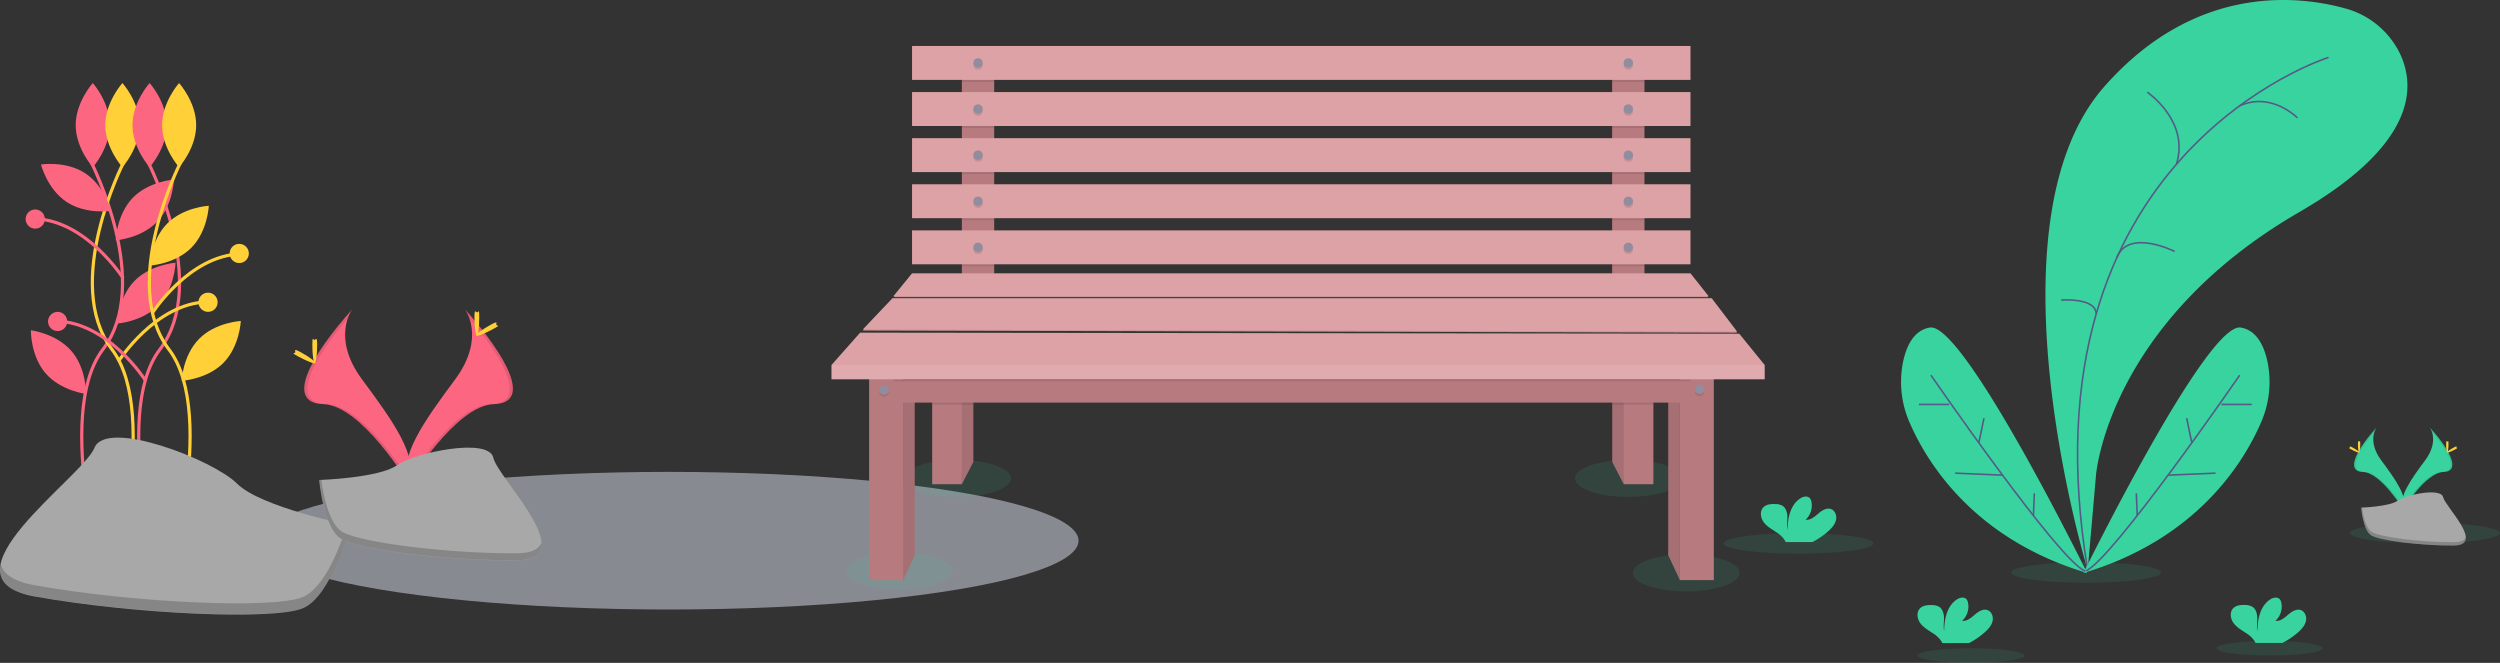 <svg id="dd753f21-6b71-4d24-98dc-8d672633fdb2" xmlns="http://www.w3.org/2000/svg" viewBox="0 0 1562.3 414.24"><rect x="0" y="0" width="1562.3" height="414.24" fill="#333333" stroke="none"/><defs><style>.cls-1{fill:#dee3f3;opacity:0.5;}.cls-1,.cls-12,.cls-13,.cls-18,.cls-7,.cls-8,.cls-9{isolation:isolate;}.cls-11,.cls-2,.cls-4{fill:none;stroke-miterlimit:10;}.cls-2{stroke:#fc6681;}.cls-2,.cls-4{stroke-width:2px;}.cls-3{fill:#fc6681;}.cls-4{stroke:#ffd037;}.cls-5{fill:#ffd037;}.cls-6{fill:#a8a8a8;}.cls-7{opacity:0.2;}.cls-8{opacity:0.1;}.cls-10,.cls-9{fill:#38d39f;}.cls-12,.cls-16,.cls-18,.cls-9{opacity:0.1;}.cls-11{stroke:#565987;}.cls-13{opacity:0.2;}.cls-14{fill:#b77b7f;}.cls-15{fill:#dda2a6;}.cls-17{fill:#918c9e;}.cls-18{fill:#fff;}</style></defs><title>garden</title><ellipse class="cls-1" cx="418.01" cy="337.89" rx="256" ry="43"/><path class="cls-2" d="M-437.79,456.73s38.4,75.4,7.1,116.6,2.8,153.6,2.8,153.6" transform="translate(494.99 -354.94)"/><path class="cls-3" d="M-426.39,433.13c0,14.5-10.6,26.3-10.6,26.3s-10.7-11.8-10.7-26.3,10.7-26.3,10.7-26.3S-426.39,418.73-426.39,433.13Z" transform="translate(494.99 -354.94)"/><path class="cls-4" d="M-417.89,456.73s-38.4,75.4-7.1,116.6-2.8,153.6-2.8,153.6" transform="translate(494.99 -354.94)"/><path class="cls-5" d="M-429.19,433.13c0,14.5,10.7,26.3,10.7,26.3s10.7-11.8,10.7-26.3-10.7-26.3-10.7-26.3S-429.19,418.73-429.19,433.13Z" transform="translate(494.99 -354.94)"/><path class="cls-2" d="M-402.19,456.73s38.4,75.4,7.1,116.6,2.8,153.6,2.8,153.6" transform="translate(494.99 -354.94)"/><path class="cls-3" d="M-390.79,433.13c0,14.5-10.7,26.3-10.7,26.3s-10.7-11.8-10.7-26.3,10.7-26.3,10.7-26.3S-390.79,418.73-390.79,433.13Z" transform="translate(494.99 -354.94)"/><path class="cls-3" d="M-396.79,493.53c-10.1,10.5-25.9,11.6-25.9,11.6s.5-15.9,10.5-26.4,25.9-11.6,25.9-11.6S-386.79,483.13-396.79,493.53Z" transform="translate(494.99 -354.94)"/><path class="cls-3" d="M-395.79,545.53c-10.1,10.5-25.9,11.6-25.9,11.6s.5-15.9,10.5-26.4,25.9-11.6,25.9-11.6S-385.79,535.13-395.79,545.53Z" transform="translate(494.99 -354.94)"/><path class="cls-3" d="M-450.39,574.23c9.5,11,9.2,26.9,9.2,26.9s-15.8-1.9-25.3-12.9-9.2-26.9-9.2-26.9S-460,563.23-450.39,574.23Z" transform="translate(494.99 -354.94)"/><path class="cls-3" d="M-441.59,463.33c12.1,8,16,23.4,16,23.4s-15.7,2.4-27.8-5.6-16-23.4-16-23.4S-453.69,455.23-441.59,463.33Z" transform="translate(494.99 -354.94)"/><path class="cls-4" d="M-382.29,456.73s-38.4,75.4-7.1,116.6-2.9,153.6-2.9,153.6" transform="translate(494.99 -354.94)"/><path class="cls-5" d="M-393.69,433.13c0,14.5,10.6,26.3,10.6,26.3s10.7-11.8,10.7-26.3-10.7-26.3-10.7-26.3S-393.69,418.73-393.69,433.13Z" transform="translate(494.99 -354.94)"/><path class="cls-5" d="M-390.59,494.73c-10.2,10.4-10.9,26.2-10.9,26.2s15.9-.9,26.1-11.2,10.9-26.2,10.9-26.2S-380.39,484.33-390.59,494.73Z" transform="translate(494.99 -354.94)"/><path class="cls-5" d="M-370.59,566.73c-10.2,10.3-10.9,26.2-10.9,26.2s15.9-.9,26.1-11.2,10.9-26.2,10.9-26.2S-360.39,556.33-370.59,566.73Z" transform="translate(494.99 -354.94)"/><path class="cls-4" d="M-400,550.83s23.1-36.4,55.6-37.2" transform="translate(494.99 -354.94)"/><path class="cls-2" d="M-418,528.83s-23.1-36.4-55.6-37.2" transform="translate(494.99 -354.94)"/><path class="cls-4" d="M-421,580.83s23.1-36.4,55.6-37.2" transform="translate(494.99 -354.94)"/><circle class="cls-5" cx="149.51" cy="158.39" r="6"/><circle class="cls-3" cx="22.01" cy="136.89" r="6"/><path class="cls-2" d="M-404,592.83s-23.1-36.4-55.6-37.2" transform="translate(494.99 -354.94)"/><circle class="cls-3" cx="36.01" cy="200.89" r="6"/><circle class="cls-5" cx="130.01" cy="188.89" r="6"/><path class="cls-6" d="M-276.29,683.13s-55.7-11.1-70.6-26-81.7-40.8-89.1-22.3-100.3,81.7-37.1,92.9,148.5,14.8,167.1,7.4S-276.29,683.13-276.29,683.13Z" transform="translate(494.99 -354.94)"/><path class="cls-7" d="M-473.09,720.73c63.1,11.1,148.5,14.8,167.1,7.4,14.1-5.7,24-32.8,27.9-45.5l1.9.4s-11.1,44.6-29.7,52-104,3.7-167.1-7.4c-18.3-3.2-23.5-10.7-21.6-20.3C-493,713.53-486.59,718.33-473.09,720.73Z" transform="translate(494.99 -354.94)"/><path class="cls-3" d="M-204.4,548.29s13.3,17.5-6.2,43.8-35.6,48.6-29.1,65c0,0,29.4-48.9,53.4-49.6S-178.1,577.79-204.4,548.29Z" transform="translate(494.99 -354.94)"/><path class="cls-8" d="M-204.4,548.29a18.78,18.78,0,0,1,2.7,5.5c23.4,27.5,35.8,53.1,13.4,53.7-20.9.6-46,38-52,47.5.2.7.4,1.4.7,2.2,0,0,29.4-48.9,53.4-49.6S-178.1,577.79-204.4,548.29Z" transform="translate(494.99 -354.94)"/><path class="cls-5" d="M-195.5,553.37c0,6.1-.7,11.1-1.5,11.1s-1.5-5-1.5-11.1.9-3.2,1.7-3.2S-195.5,547.17-195.5,553.37Z" transform="translate(494.99 -354.94)"/><path class="cls-5" d="M-187,560.67c-5.4,2.9-10.1,4.7-10.5,4s3.6-3.7,9-6.7,3.3-.8,3.7,0S-181.6,557.77-187,560.67Z" transform="translate(494.99 -354.94)"/><path class="cls-3" d="M-274.9,548.29s-13.3,17.5,6.2,43.8,35.6,48.6,29.1,65c0,0-29.4-48.9-53.4-49.6S-301.3,577.79-274.9,548.29Z" transform="translate(494.99 -354.94)"/><path class="cls-8" d="M-274.9,548.29a18.78,18.78,0,0,0-2.7,5.5c-23.4,27.5-35.8,53.1-13.4,53.7,20.9.6,46,38,52,47.5-.2.7-.4,1.4-.7,2.2,0,0-29.4-48.9-53.4-49.6S-301.3,577.79-274.9,548.29Z" transform="translate(494.99 -354.94)"/><path class="cls-5" d="M-299.8,570.59c0,6.1.7,11.1,1.5,11.1s1.5-5,1.5-11.1-.9-3.2-1.7-3.2S-299.8,564.39-299.8,570.59Z" transform="translate(494.99 -354.94)"/><path class="cls-5" d="M-308.3,577.89c5.4,2.9,10.1,4.7,10.5,4s-3.6-3.7-9-6.7-3.3-.8-3.7,0S-313.7,575-308.3,577.89Z" transform="translate(494.99 -354.94)"/><path class="cls-6" d="M-295.5,654.89s37.3-1.2,48.6-9.2,57.4-17.6,60.2-4.7,56.1,63.9,14,64.2-97.9-6.6-109.1-13.4S-295.5,654.89-295.5,654.89Z" transform="translate(494.99 -354.94)"/><path class="cls-7" d="M-172,700.69c-42.1.3-97.9-6.6-109.1-13.4-8.5-5.2-12-23.9-13.1-32.5h-1.2s2.4,30.1,13.6,36.9,67,13.7,109.1,13.4c12.2-.1,16.4-4.4,16.1-10.8C-158.4,698.19-163,700.69-172,700.69Z" transform="translate(494.99 -354.94)"/><ellipse class="cls-9" cx="1123.93" cy="339.55" rx="46.92" ry="6.44"/><ellipse class="cls-9" cx="1303.67" cy="357.77" rx="46.92" ry="6.44"/><ellipse class="cls-9" cx="1515.38" cy="333.11" rx="46.92" ry="6.44"/><ellipse class="cls-9" cx="1231.73" cy="409.66" rx="33.36" ry="4.58"/><ellipse class="cls-9" cx="1418.28" cy="405.08" rx="33.36" ry="4.58"/><path class="cls-10" d="M809.66,711.27S743.87,495.54,820,409.09c56.94-64.64,121.56-56.91,150.51-48.91A53.48,53.48,0,0,1,1005,388.87c10.11,21.83,8.29,57.26-63.14,98.62-119.6,69.24-127,164.23-127,164.23Z" transform="translate(494.99 -354.94)"/><path class="cls-11" d="M960.17,390.82s-194,60.66-150.5,320.45" transform="translate(494.99 -354.94)"/><path class="cls-11" d="M846.87,412.56s26.71,18,18.22,45.06" transform="translate(494.99 -354.94)"/><path class="cls-11" d="M940.72,428.59s-16.33-16.62-36.21-7.45" transform="translate(494.99 -354.94)"/><path class="cls-11" d="M864,512.09s-28.68-14.55-36.09,3.68" transform="translate(494.99 -354.94)"/><path class="cls-11" d="M793.08,542.46s21.58-1.72,21.92,8.63" transform="translate(494.99 -354.94)"/><path class="cls-10" d="M807,713s77.08-156.79,98.25-153.36c10.06,1.63,14.69,11.52,16.78,21.46a63,63,0,0,1-4.19,38.17C906.91,644.35,877.54,692,807,713Z" transform="translate(494.99 -354.94)"/><path class="cls-11" d="M904.66,589.39s-80.9,117.3-96.53,122.45" transform="translate(494.99 -354.94)"/><line class="cls-11" x1="1407.13" y1="252.75" x2="1388.25" y2="252.75"/><line class="cls-11" x1="1384.51" y1="295.67" x2="1354.91" y2="296.94"/><line class="cls-11" x1="1366.5" y1="261.34" x2="1369.71" y2="276.75"/><line class="cls-11" x1="1335.03" y1="308.26" x2="1335.6" y2="322.27"/><path class="cls-10" d="M809.3,713S732.23,556.2,711.06,559.63c-10.06,1.63-14.7,11.52-16.79,21.46a63.11,63.11,0,0,0,4.2,38.17C709.4,644.35,738.78,692,809.3,713Z" transform="translate(494.99 -354.94)"/><path class="cls-11" d="M711.66,589.39s80.9,117.3,96.53,122.45" transform="translate(494.99 -354.94)"/><line class="cls-11" x1="1199.19" y1="252.75" x2="1218.08" y2="252.75"/><line class="cls-11" x1="1221.81" y1="295.67" x2="1251.41" y2="296.94"/><line class="cls-11" x1="1239.82" y1="261.34" x2="1236.61" y2="276.75"/><line class="cls-11" x1="1271.3" y1="308.26" x2="1270.72" y2="322.27"/><path class="cls-10" d="M941.66,749.61c2-1.84,3.82-4,4.39-6.62s-.56-5.79-3.07-6.75c-2.81-1.07-5.82.88-8.1,2.85s-4.9,4.22-7.88,3.8a12,12,0,0,0,3.66-11.23,4.84,4.84,0,0,0-1-2.28c-1.57-1.67-4.4-1-6.27.36-6,4.19-7.61,12.27-7.65,19.55-.6-2.62-.09-5.36-.11-8s-.75-5.68-3-7.12A9.12,9.12,0,0,0,908,733c-2.68-.1-5.66.17-7.48,2.13-2.27,2.43-1.68,6.51.29,9.19s5,4.35,7.74,6.2a17.15,17.15,0,0,1,5.54,5.28,5.58,5.58,0,0,1,.41.94h16.77A47.1,47.1,0,0,0,941.66,749.61Z" transform="translate(494.99 -354.94)"/><path class="cls-10" d="M648,686.46c2-1.83,3.82-4,4.39-6.62s-.55-5.78-3.07-6.75c-2.81-1.07-5.82.88-8.1,2.85s-4.9,4.22-7.88,3.8A12,12,0,0,0,637,668.51a4.84,4.84,0,0,0-1-2.28c-1.57-1.67-4.4-1-6.27.37-6,4.18-7.61,12.27-7.64,19.54-.6-2.62-.1-5.36-.11-8s-.76-5.68-3-7.12a9.12,9.12,0,0,0-4.61-1.09c-2.67-.09-5.65.17-7.48,2.13-2.27,2.43-1.68,6.51.29,9.19s5,4.35,7.75,6.2a17.12,17.12,0,0,1,5.53,5.28,5.58,5.58,0,0,1,.41.94h16.77A46.71,46.71,0,0,0,648,686.46Z" transform="translate(494.99 -354.94)"/><path class="cls-10" d="M745.83,749.61c2-1.84,3.82-4,4.39-6.62s-.55-5.79-3.07-6.75c-2.81-1.07-5.82.88-8.1,2.85s-4.9,4.22-7.88,3.8a12,12,0,0,0,3.71-11.23,4.84,4.84,0,0,0-1-2.28c-1.57-1.67-4.4-1-6.27.36-6,4.19-7.61,12.27-7.64,19.55-.6-2.62-.1-5.36-.11-8s-.76-5.68-3-7.12a9.12,9.12,0,0,0-4.61-1.09c-2.67-.1-5.65.17-7.48,2.13-2.27,2.43-1.68,6.51.29,9.19s5,4.35,7.75,6.2a17.12,17.12,0,0,1,5.53,5.28,4.62,4.62,0,0,1,.41.94h16.71A47.1,47.1,0,0,0,745.83,749.61Z" transform="translate(494.99 -354.94)"/><path class="cls-10" d="M1023.42,622s6.29,8.22-2.9,20.63-16.76,22.89-13.7,30.63c0,0,13.86-23,25.15-23.37S1035.84,635.82,1023.42,622Z" transform="translate(494.99 -354.94)"/><path class="cls-12" d="M1023.42,622a9.9,9.9,0,0,1,1.29,2.58c11,12.93,16.87,25,6.29,25.31-9.86.28-21.68,17.91-24.52,22.36.1.34.21.68.34,1,0,0,13.86-23,25.15-23.37S1035.84,635.82,1023.42,622Z" transform="translate(494.99 -354.94)"/><path class="cls-5" d="M1035.11,632.44c0,2.89-.32,5.24-.72,5.24s-.73-2.35-.73-5.24.41-1.54.81-1.54S1035.11,629.54,1035.11,632.44Z" transform="translate(494.99 -354.94)"/><path class="cls-5" d="M1039.12,635.89c-2.54,1.39-4.75,2.22-5,1.87s1.72-1.76,4.26-3.14,1.54-.38,1.73,0S1041.66,634.51,1039.12,635.89Z" transform="translate(494.99 -354.94)"/><path class="cls-10" d="M990.21,622s-6.28,8.22,2.91,20.63,16.76,22.89,13.7,30.63c0,0-13.87-23-25.15-23.37S977.8,635.82,990.21,622Z" transform="translate(494.99 -354.94)"/><path class="cls-12" d="M990.21,622a10.53,10.53,0,0,0-1.28,2.58c-11,12.93-16.88,25-6.29,25.31,9.86.28,21.68,17.91,24.51,22.36a9,9,0,0,1-.33,1s-13.87-23-25.15-23.37S977.8,635.82,990.21,622Z" transform="translate(494.99 -354.94)"/><path class="cls-5" d="M978.53,632.44c0,2.89.32,5.24.72,5.24s.73-2.35.73-5.24-.41-1.54-.81-1.54S978.53,629.54,978.53,632.44Z" transform="translate(494.99 -354.94)"/><path class="cls-5" d="M974.52,635.89c2.54,1.39,4.75,2.22,4.94,1.87s-1.71-1.76-4.25-3.14-1.54-.38-1.73,0S972,634.51,974.52,635.89Z" transform="translate(494.99 -354.94)"/><path class="cls-6" d="M980.53,672.15s17.58-.54,22.87-4.32,27-8.27,28.36-2.22,26.42,30.09,6.57,30.25-46.11-3.09-51.4-6.32S980.53,672.15,980.53,672.15Z" transform="translate(494.99 -354.94)"/><path class="cls-13" d="M1038.66,693.75c-19.84.16-46.11-3.09-51.4-6.31-4-2.45-5.63-11.26-6.16-15.32h-.59s1.11,14.17,6.4,17.39,31.55,6.48,51.4,6.32c5.73,0,7.71-2.09,7.6-5.11C1045.13,692.58,1043,693.72,1038.66,693.75Z" transform="translate(494.99 -354.94)"/><ellipse class="cls-9" cx="598.44" cy="298.97" rx="33.36" ry="11.56"/><ellipse class="cls-9" cx="1017.56" cy="298.97" rx="33.36" ry="11.56"/><ellipse class="cls-9" cx="562.05" cy="356.89" rx="33.36" ry="11.56"/><ellipse class="cls-9" cx="1053.74" cy="358.01" rx="33.36" ry="11.56"/><polygon class="cls-14" points="1042.51 346.97 1049.8 362.53 1049.8 246.96 1042.51 246.96 1042.51 346.97"/><polygon class="cls-14" points="571.62 346.97 564.33 362.53 564.33 246.96 571.62 246.96 571.62 346.97"/><polygon class="cls-12" points="1042.51 346.97 1049.8 362.53 1049.8 246.96 1042.51 246.96 1042.51 346.97"/><polygon class="cls-12" points="571.62 346.97 564.33 362.53 564.33 246.96 571.62 246.96 571.62 346.97"/><rect class="cls-14" x="601.09" y="34.69" width="20.2" height="142.06"/><rect class="cls-14" x="1007.46" y="34.69" width="20.2" height="142.06"/><rect class="cls-12" x="601.09" y="34.69" width="20.2" height="16.56"/><rect class="cls-12" x="1007.46" y="34.69" width="20.2" height="16.56"/><rect class="cls-15" x="569.96" y="28.73" width="486.46" height="21.19"/><rect class="cls-12" x="601.09" y="58.86" width="20.2" height="21.19"/><rect class="cls-12" x="1007.46" y="58.86" width="20.2" height="21.19"/><rect class="cls-15" x="569.96" y="57.54" width="486.46" height="21.19"/><rect class="cls-12" x="601.09" y="87.67" width="20.2" height="21.19"/><rect class="cls-12" x="1007.46" y="87.67" width="20.2" height="21.19"/><rect class="cls-15" x="569.96" y="86.35" width="486.46" height="21.19"/><rect class="cls-12" x="601.09" y="116.48" width="20.2" height="21.19"/><rect class="cls-12" x="1007.46" y="116.48" width="20.2" height="21.19"/><rect class="cls-15" x="569.96" y="115.16" width="486.46" height="21.19"/><rect class="cls-12" x="601.09" y="145.29" width="20.2" height="21.19"/><rect class="cls-12" x="1007.46" y="145.29" width="20.2" height="21.19"/><rect class="cls-15" x="569.96" y="143.97" width="486.46" height="21.19"/><g class="cls-16"><circle cx="611.19" cy="40.65" r="2.93"/><circle cx="611.19" cy="69.46" r="2.93"/><circle cx="611.19" cy="98.27" r="2.93"/><circle cx="611.19" cy="127.08" r="2.93"/><circle cx="611.19" cy="155.89" r="2.93"/><circle cx="1017.57" cy="40.65" r="2.93"/><circle cx="1017.57" cy="69.46" r="2.93"/><circle cx="1017.57" cy="98.27" r="2.93"/><circle cx="1017.57" cy="127.08" r="2.93"/><circle cx="1017.57" cy="155.89" r="2.93"/></g><circle class="cls-17" cx="611.19" cy="39.33" r="2.93"/><circle class="cls-17" cx="611.19" cy="68.14" r="2.93"/><circle class="cls-17" cx="611.19" cy="96.95" r="2.93"/><circle class="cls-17" cx="611.19" cy="125.76" r="2.93"/><circle class="cls-17" cx="611.19" cy="154.57" r="2.93"/><circle class="cls-17" cx="1017.57" cy="39.33" r="2.93"/><circle class="cls-17" cx="1017.57" cy="68.14" r="2.93"/><circle class="cls-17" cx="1017.57" cy="96.95" r="2.93"/><circle class="cls-17" cx="1017.57" cy="125.76" r="2.93"/><circle class="cls-17" cx="1017.57" cy="154.57" r="2.93"/><polygon class="cls-15" points="1067.68 185.7 558.37 185.7 569.96 171.45 1056.42 171.45 1067.68 185.7"/><polygon class="cls-12" points="1067.68 185.7 558.37 185.7 569.96 171.45 1056.42 171.45 1067.68 185.7"/><polygon class="cls-15" points="1067.68 185.03 558.37 185.03 569.96 170.79 1056.42 170.79 1067.68 185.03"/><polygon class="cls-15" points="1085.56 207.88 539.16 206.56 557.71 187.02 1069.67 187.02 1085.56 207.88"/><polygon class="cls-12" points="1085.56 207.88 539.16 206.56 557.71 187.02 1069.67 187.02 1085.56 207.88"/><polygon class="cls-15" points="1085.56 207.22 539.16 205.9 557.71 186.36 1069.67 186.36 1085.56 207.22"/><polygon class="cls-15" points="1102.78 228.08 519.62 228.08 537.51 207.88 1086.89 208.54 1102.78 228.08"/><polygon class="cls-14" points="608.26 246.96 608.26 288.68 601.09 302.59 598.72 252.92 598.44 246.96 608.26 246.96"/><polygon class="cls-14" points="1017.35 246.96 1017.06 252.92 1014.7 302.59 1007.52 288.68 1007.52 246.96 1017.35 246.96"/><polygon class="cls-12" points="608.26 246.96 608.26 288.68 601.09 302.59 598.72 252.92 598.44 246.96 608.26 246.96"/><polygon class="cls-12" points="1017.35 246.96 1017.06 252.92 1014.7 302.59 1007.52 288.68 1007.52 246.96 1017.35 246.96"/><rect class="cls-14" x="582.54" y="243.65" width="18.54" height="58.95"/><rect class="cls-14" x="1014.7" y="243.65" width="18.54" height="58.95"/><polygon class="cls-12" points="601.09 246.96 608.26 246.96 608.26 252.92 582.54 252.92 582.54 243.65 601.09 243.65 601.09 246.96"/><polygon class="cls-12" points="1033.24 243.65 1033.24 252.92 1007.52 252.92 1007.52 246.96 1014.7 246.96 1014.7 243.65 1033.24 243.65"/><rect class="cls-14" x="558.37" y="237.02" width="498.05" height="14.57"/><rect class="cls-14" x="543.14" y="234.37" width="21.19" height="128.16"/><rect class="cls-14" x="1049.81" y="234.37" width="21.19" height="128.16"/><rect class="cls-12" x="558.37" y="237.02" width="498.05" height="1.32"/><rect class="cls-15" x="519.62" y="228.08" width="583.16" height="8.94"/><rect class="cls-18" x="519.62" y="228.08" width="583.16" height="8.94"/><circle class="cls-12" cx="552.47" cy="244.97" r="2.93"/><circle class="cls-17" cx="552.47" cy="243.65" r="2.93"/><circle class="cls-12" cx="1062.13" cy="244.57" r="2.93"/><circle class="cls-17" cx="1062.13" cy="243.25" r="2.93"/></svg>
